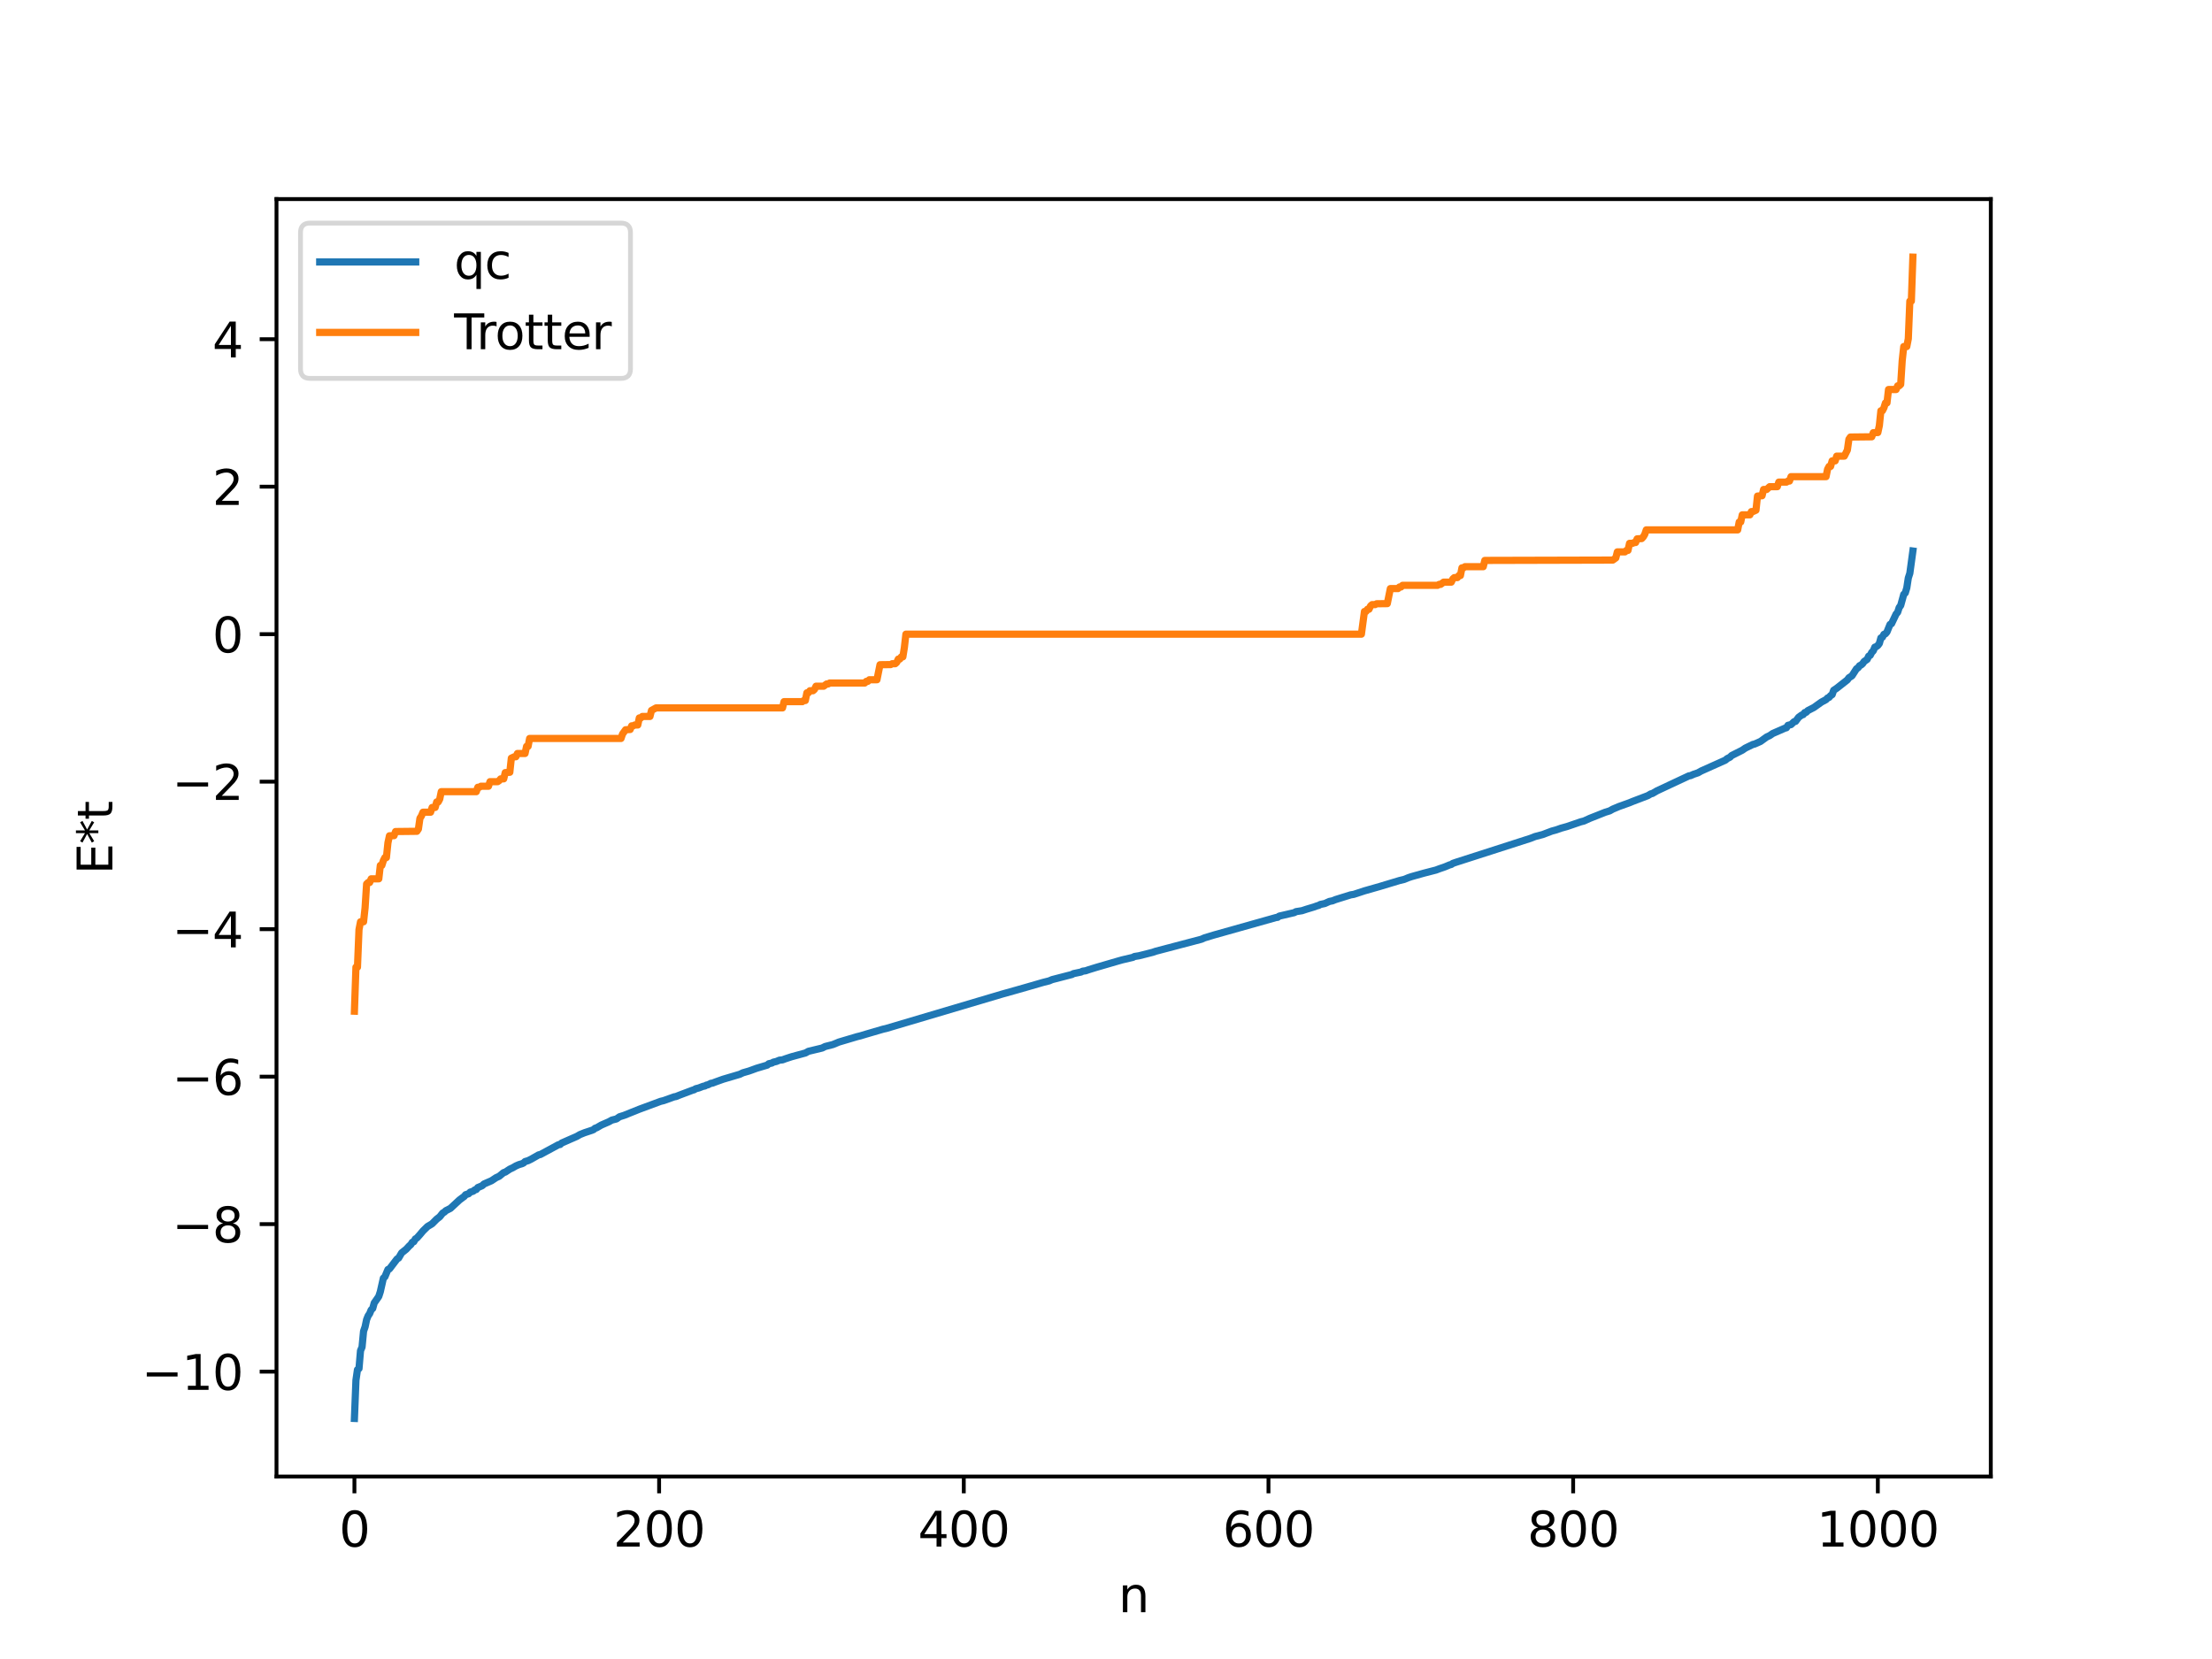 <?xml version="1.0" encoding="utf-8" standalone="no"?>
<!DOCTYPE svg PUBLIC "-//W3C//DTD SVG 1.1//EN"
  "http://www.w3.org/Graphics/SVG/1.1/DTD/svg11.dtd">
<svg xmlns:xlink="http://www.w3.org/1999/xlink" width="460.8pt" height="345.6pt" viewBox="0 0 460.8 345.6" xmlns="http://www.w3.org/2000/svg" version="1.1">
 <defs>
  <style type="text/css">*{stroke-linejoin: round; stroke-linecap: butt}</style>
 </defs>
 <g id="figure_1">
  <g id="patch_1">
   <path d="M 0 345.6 
L 460.8 345.6 
L 460.8 0 
L 0 0 
z
" style="fill: #ffffff"/>
  </g>
  <g id="axes_1">
   <g id="patch_2">
    <path d="M 57.6 307.584 
L 414.72 307.584 
L 414.72 41.472 
L 57.6 41.472 
z
" style="fill: #ffffff"/>
   </g>
   <g id="matplotlib.axis_1">
    <g id="xtick_1">
     <g id="line2d_1">
      <defs>
       <path id="m45a6f17505" d="M 0 0 
L 0 3.5 
" style="stroke: #000000; stroke-width: 0.8"/>
      </defs>
      <g>
       <use xlink:href="#m45a6f17505" x="73.833" y="307.584" style="stroke: #000000; stroke-width: 0.8"/>
      </g>
     </g>
     <g id="text_1">
      <!-- 0 -->
      <g transform="translate(70.651 322.182) scale(0.1 -0.1)">
       <defs>
        <path id="DejaVuSans-30" d="M 2034 4250 
Q 1547 4250 1301 3770 
Q 1056 3291 1056 2328 
Q 1056 1369 1301 889 
Q 1547 409 2034 409 
Q 2525 409 2770 889 
Q 3016 1369 3016 2328 
Q 3016 3291 2770 3770 
Q 2525 4250 2034 4250 
z
M 2034 4750 
Q 2819 4750 3233 4129 
Q 3647 3509 3647 2328 
Q 3647 1150 3233 529 
Q 2819 -91 2034 -91 
Q 1250 -91 836 529 
Q 422 1150 422 2328 
Q 422 3509 836 4129 
Q 1250 4750 2034 4750 
z
" transform="scale(0.016)"/>
       </defs>
       <use xlink:href="#DejaVuSans-30"/>
      </g>
     </g>
    </g>
    <g id="xtick_2">
     <g id="line2d_2">
      <g>
       <use xlink:href="#m45a6f17505" x="137.304" y="307.584" style="stroke: #000000; stroke-width: 0.8"/>
      </g>
     </g>
     <g id="text_2">
      <!-- 200 -->
      <g transform="translate(127.76 322.182) scale(0.1 -0.1)">
       <defs>
        <path id="DejaVuSans-32" d="M 1228 531 
L 3431 531 
L 3431 0 
L 469 0 
L 469 531 
Q 828 903 1448 1529 
Q 2069 2156 2228 2338 
Q 2531 2678 2651 2914 
Q 2772 3150 2772 3378 
Q 2772 3750 2511 3984 
Q 2250 4219 1831 4219 
Q 1534 4219 1204 4116 
Q 875 4013 500 3803 
L 500 4441 
Q 881 4594 1212 4672 
Q 1544 4750 1819 4750 
Q 2544 4750 2975 4387 
Q 3406 4025 3406 3419 
Q 3406 3131 3298 2873 
Q 3191 2616 2906 2266 
Q 2828 2175 2409 1742 
Q 1991 1309 1228 531 
z
" transform="scale(0.016)"/>
       </defs>
       <use xlink:href="#DejaVuSans-32"/>
       <use xlink:href="#DejaVuSans-30" x="63.623"/>
       <use xlink:href="#DejaVuSans-30" x="127.246"/>
      </g>
     </g>
    </g>
    <g id="xtick_3">
     <g id="line2d_3">
      <g>
       <use xlink:href="#m45a6f17505" x="200.775" y="307.584" style="stroke: #000000; stroke-width: 0.8"/>
      </g>
     </g>
     <g id="text_3">
      <!-- 400 -->
      <g transform="translate(191.231 322.182) scale(0.1 -0.1)">
       <defs>
        <path id="DejaVuSans-34" d="M 2419 4116 
L 825 1625 
L 2419 1625 
L 2419 4116 
z
M 2253 4666 
L 3047 4666 
L 3047 1625 
L 3713 1625 
L 3713 1100 
L 3047 1100 
L 3047 0 
L 2419 0 
L 2419 1100 
L 313 1100 
L 313 1709 
L 2253 4666 
z
" transform="scale(0.016)"/>
       </defs>
       <use xlink:href="#DejaVuSans-34"/>
       <use xlink:href="#DejaVuSans-30" x="63.623"/>
       <use xlink:href="#DejaVuSans-30" x="127.246"/>
      </g>
     </g>
    </g>
    <g id="xtick_4">
     <g id="line2d_4">
      <g>
       <use xlink:href="#m45a6f17505" x="264.246" y="307.584" style="stroke: #000000; stroke-width: 0.8"/>
      </g>
     </g>
     <g id="text_4">
      <!-- 600 -->
      <g transform="translate(254.702 322.182) scale(0.1 -0.1)">
       <defs>
        <path id="DejaVuSans-36" d="M 2113 2584 
Q 1688 2584 1439 2293 
Q 1191 2003 1191 1497 
Q 1191 994 1439 701 
Q 1688 409 2113 409 
Q 2538 409 2786 701 
Q 3034 994 3034 1497 
Q 3034 2003 2786 2293 
Q 2538 2584 2113 2584 
z
M 3366 4563 
L 3366 3988 
Q 3128 4100 2886 4159 
Q 2644 4219 2406 4219 
Q 1781 4219 1451 3797 
Q 1122 3375 1075 2522 
Q 1259 2794 1537 2939 
Q 1816 3084 2150 3084 
Q 2853 3084 3261 2657 
Q 3669 2231 3669 1497 
Q 3669 778 3244 343 
Q 2819 -91 2113 -91 
Q 1303 -91 875 529 
Q 447 1150 447 2328 
Q 447 3434 972 4092 
Q 1497 4750 2381 4750 
Q 2619 4750 2861 4703 
Q 3103 4656 3366 4563 
z
" transform="scale(0.016)"/>
       </defs>
       <use xlink:href="#DejaVuSans-36"/>
       <use xlink:href="#DejaVuSans-30" x="63.623"/>
       <use xlink:href="#DejaVuSans-30" x="127.246"/>
      </g>
     </g>
    </g>
    <g id="xtick_5">
     <g id="line2d_5">
      <g>
       <use xlink:href="#m45a6f17505" x="327.717" y="307.584" style="stroke: #000000; stroke-width: 0.8"/>
      </g>
     </g>
     <g id="text_5">
      <!-- 800 -->
      <g transform="translate(318.173 322.182) scale(0.1 -0.1)">
       <defs>
        <path id="DejaVuSans-38" d="M 2034 2216 
Q 1584 2216 1326 1975 
Q 1069 1734 1069 1313 
Q 1069 891 1326 650 
Q 1584 409 2034 409 
Q 2484 409 2743 651 
Q 3003 894 3003 1313 
Q 3003 1734 2745 1975 
Q 2488 2216 2034 2216 
z
M 1403 2484 
Q 997 2584 770 2862 
Q 544 3141 544 3541 
Q 544 4100 942 4425 
Q 1341 4750 2034 4750 
Q 2731 4750 3128 4425 
Q 3525 4100 3525 3541 
Q 3525 3141 3298 2862 
Q 3072 2584 2669 2484 
Q 3125 2378 3379 2068 
Q 3634 1759 3634 1313 
Q 3634 634 3220 271 
Q 2806 -91 2034 -91 
Q 1263 -91 848 271 
Q 434 634 434 1313 
Q 434 1759 690 2068 
Q 947 2378 1403 2484 
z
M 1172 3481 
Q 1172 3119 1398 2916 
Q 1625 2713 2034 2713 
Q 2441 2713 2670 2916 
Q 2900 3119 2900 3481 
Q 2900 3844 2670 4047 
Q 2441 4250 2034 4250 
Q 1625 4250 1398 4047 
Q 1172 3844 1172 3481 
z
" transform="scale(0.016)"/>
       </defs>
       <use xlink:href="#DejaVuSans-38"/>
       <use xlink:href="#DejaVuSans-30" x="63.623"/>
       <use xlink:href="#DejaVuSans-30" x="127.246"/>
      </g>
     </g>
    </g>
    <g id="xtick_6">
     <g id="line2d_6">
      <g>
       <use xlink:href="#m45a6f17505" x="391.188" y="307.584" style="stroke: #000000; stroke-width: 0.8"/>
      </g>
     </g>
     <g id="text_6">
      <!-- 1000 -->
      <g transform="translate(378.463 322.182) scale(0.1 -0.1)">
       <defs>
        <path id="DejaVuSans-31" d="M 794 531 
L 1825 531 
L 1825 4091 
L 703 3866 
L 703 4441 
L 1819 4666 
L 2450 4666 
L 2450 531 
L 3481 531 
L 3481 0 
L 794 0 
L 794 531 
z
" transform="scale(0.016)"/>
       </defs>
       <use xlink:href="#DejaVuSans-31"/>
       <use xlink:href="#DejaVuSans-30" x="63.623"/>
       <use xlink:href="#DejaVuSans-30" x="127.246"/>
       <use xlink:href="#DejaVuSans-30" x="190.869"/>
      </g>
     </g>
    </g>
    <g id="text_7">
     <!-- n -->
     <g transform="translate(232.991 335.861) scale(0.1 -0.1)">
      <defs>
       <path id="DejaVuSans-6e" d="M 3513 2113 
L 3513 0 
L 2938 0 
L 2938 2094 
Q 2938 2591 2744 2837 
Q 2550 3084 2163 3084 
Q 1697 3084 1428 2787 
Q 1159 2491 1159 1978 
L 1159 0 
L 581 0 
L 581 3500 
L 1159 3500 
L 1159 2956 
Q 1366 3272 1645 3428 
Q 1925 3584 2291 3584 
Q 2894 3584 3203 3211 
Q 3513 2838 3513 2113 
z
" transform="scale(0.016)"/>
      </defs>
      <use xlink:href="#DejaVuSans-6e"/>
     </g>
    </g>
   </g>
   <g id="matplotlib.axis_2">
    <g id="ytick_1">
     <g id="line2d_7">
      <defs>
       <path id="m6df007e85b" d="M 0 0 
L -3.5 0 
" style="stroke: #000000; stroke-width: 0.8"/>
      </defs>
      <g>
       <use xlink:href="#m6df007e85b" x="57.6" y="285.737" style="stroke: #000000; stroke-width: 0.8"/>
      </g>
     </g>
     <g id="text_8">
      <!-- −10 -->
      <g transform="translate(29.495 289.536) scale(0.1 -0.1)">
       <defs>
        <path id="DejaVuSans-2212" d="M 678 2272 
L 4684 2272 
L 4684 1741 
L 678 1741 
L 678 2272 
z
" transform="scale(0.016)"/>
       </defs>
       <use xlink:href="#DejaVuSans-2212"/>
       <use xlink:href="#DejaVuSans-31" x="83.789"/>
       <use xlink:href="#DejaVuSans-30" x="147.412"/>
      </g>
     </g>
    </g>
    <g id="ytick_2">
     <g id="line2d_8">
      <g>
       <use xlink:href="#m6df007e85b" x="57.6" y="255.012" style="stroke: #000000; stroke-width: 0.8"/>
      </g>
     </g>
     <g id="text_9">
      <!-- −8 -->
      <g transform="translate(35.858 258.811) scale(0.1 -0.1)">
       <use xlink:href="#DejaVuSans-2212"/>
       <use xlink:href="#DejaVuSans-38" x="83.789"/>
      </g>
     </g>
    </g>
    <g id="ytick_3">
     <g id="line2d_9">
      <g>
       <use xlink:href="#m6df007e85b" x="57.6" y="224.286" style="stroke: #000000; stroke-width: 0.8"/>
      </g>
     </g>
     <g id="text_10">
      <!-- −6 -->
      <g transform="translate(35.858 228.085) scale(0.1 -0.1)">
       <use xlink:href="#DejaVuSans-2212"/>
       <use xlink:href="#DejaVuSans-36" x="83.789"/>
      </g>
     </g>
    </g>
    <g id="ytick_4">
     <g id="line2d_10">
      <g>
       <use xlink:href="#m6df007e85b" x="57.6" y="193.56" style="stroke: #000000; stroke-width: 0.8"/>
      </g>
     </g>
     <g id="text_11">
      <!-- −4 -->
      <g transform="translate(35.858 197.359) scale(0.1 -0.1)">
       <use xlink:href="#DejaVuSans-2212"/>
       <use xlink:href="#DejaVuSans-34" x="83.789"/>
      </g>
     </g>
    </g>
    <g id="ytick_5">
     <g id="line2d_11">
      <g>
       <use xlink:href="#m6df007e85b" x="57.6" y="162.835" style="stroke: #000000; stroke-width: 0.8"/>
      </g>
     </g>
     <g id="text_12">
      <!-- −2 -->
      <g transform="translate(35.858 166.634) scale(0.1 -0.1)">
       <use xlink:href="#DejaVuSans-2212"/>
       <use xlink:href="#DejaVuSans-32" x="83.789"/>
      </g>
     </g>
    </g>
    <g id="ytick_6">
     <g id="line2d_12">
      <g>
       <use xlink:href="#m6df007e85b" x="57.6" y="132.109" style="stroke: #000000; stroke-width: 0.8"/>
      </g>
     </g>
     <g id="text_13">
      <!-- 0 -->
      <g transform="translate(44.237 135.908) scale(0.1 -0.1)">
       <use xlink:href="#DejaVuSans-30"/>
      </g>
     </g>
    </g>
    <g id="ytick_7">
     <g id="line2d_13">
      <g>
       <use xlink:href="#m6df007e85b" x="57.6" y="101.383" style="stroke: #000000; stroke-width: 0.8"/>
      </g>
     </g>
     <g id="text_14">
      <!-- 2 -->
      <g transform="translate(44.237 105.183) scale(0.1 -0.1)">
       <use xlink:href="#DejaVuSans-32"/>
      </g>
     </g>
    </g>
    <g id="ytick_8">
     <g id="line2d_14">
      <g>
       <use xlink:href="#m6df007e85b" x="57.6" y="70.658" style="stroke: #000000; stroke-width: 0.8"/>
      </g>
     </g>
     <g id="text_15">
      <!-- 4 -->
      <g transform="translate(44.237 74.457) scale(0.1 -0.1)">
       <use xlink:href="#DejaVuSans-34"/>
      </g>
     </g>
    </g>
    <g id="text_16">
     <!-- E*t -->
     <g transform="translate(23.416 182.148) rotate(-90) scale(0.1 -0.1)">
      <defs>
       <path id="DejaVuSans-45" d="M 628 4666 
L 3578 4666 
L 3578 4134 
L 1259 4134 
L 1259 2753 
L 3481 2753 
L 3481 2222 
L 1259 2222 
L 1259 531 
L 3634 531 
L 3634 0 
L 628 0 
L 628 4666 
z
" transform="scale(0.016)"/>
       <path id="DejaVuSans-2a" d="M 3009 3897 
L 1888 3291 
L 3009 2681 
L 2828 2375 
L 1778 3009 
L 1778 1831 
L 1422 1831 
L 1422 3009 
L 372 2375 
L 191 2681 
L 1313 3291 
L 191 3897 
L 372 4206 
L 1422 3572 
L 1422 4750 
L 1778 4750 
L 1778 3572 
L 2828 4206 
L 3009 3897 
z
" transform="scale(0.016)"/>
       <path id="DejaVuSans-74" d="M 1172 4494 
L 1172 3500 
L 2356 3500 
L 2356 3053 
L 1172 3053 
L 1172 1153 
Q 1172 725 1289 603 
Q 1406 481 1766 481 
L 2356 481 
L 2356 0 
L 1766 0 
Q 1100 0 847 248 
Q 594 497 594 1153 
L 594 3053 
L 172 3053 
L 172 3500 
L 594 3500 
L 594 4494 
L 1172 4494 
z
" transform="scale(0.016)"/>
      </defs>
      <use xlink:href="#DejaVuSans-45"/>
      <use xlink:href="#DejaVuSans-2a" x="63.184"/>
      <use xlink:href="#DejaVuSans-74" x="113.184"/>
     </g>
    </g>
   </g>
   <g id="line2d_15">
    <path d="M 73.833 295.488 
L 74.15 287.528 
L 74.467 285.331 
L 74.785 285.102 
L 75.102 281.368 
L 75.42 280.629 
L 75.737 277.315 
L 76.054 276.403 
L 76.372 274.899 
L 76.689 274.111 
L 77.006 273.647 
L 77.324 272.869 
L 77.641 272.579 
L 77.958 271.428 
L 78.593 270.526 
L 78.91 270.058 
L 79.228 269.076 
L 79.862 266.265 
L 80.18 265.98 
L 80.815 264.463 
L 81.132 264.337 
L 82.719 262.255 
L 83.036 262.08 
L 83.671 260.993 
L 84.623 260.238 
L 85.258 259.553 
L 85.575 259.281 
L 85.892 258.781 
L 86.21 258.666 
L 86.527 258.09 
L 86.844 257.903 
L 87.479 257.191 
L 88.114 256.431 
L 89.066 255.499 
L 89.7 255.125 
L 90.018 254.925 
L 90.97 253.967 
L 91.605 253.477 
L 92.239 252.684 
L 92.557 252.518 
L 92.874 252.209 
L 93.826 251.726 
L 95.73 249.959 
L 96.365 249.485 
L 96.682 249.264 
L 97 248.879 
L 97.634 248.673 
L 97.952 248.342 
L 98.586 248.148 
L 98.904 247.876 
L 99.221 247.795 
L 99.539 247.387 
L 100.173 247.126 
L 100.491 246.975 
L 100.808 246.653 
L 102.395 245.965 
L 103.347 245.331 
L 103.981 245.043 
L 104.934 244.259 
L 105.251 244.18 
L 106.203 243.55 
L 106.838 243.255 
L 107.472 242.883 
L 108.107 242.608 
L 108.742 242.422 
L 109.059 242.274 
L 109.377 241.974 
L 110.011 241.787 
L 110.646 241.476 
L 112.233 240.57 
L 112.55 240.517 
L 116.358 238.457 
L 116.676 238.424 
L 116.993 238.123 
L 118.897 237.285 
L 120.167 236.731 
L 120.801 236.358 
L 121.753 235.973 
L 123.34 235.446 
L 123.658 235.31 
L 123.975 235.027 
L 124.292 234.937 
L 125.244 234.381 
L 126.196 233.964 
L 126.831 233.689 
L 127.466 233.335 
L 128.418 233.095 
L 129.053 232.647 
L 130.005 232.347 
L 133.178 231.072 
L 137.621 229.429 
L 138.256 229.276 
L 140.477 228.48 
L 140.795 228.437 
L 141.429 228.18 
L 142.064 227.938 
L 144.286 227.102 
L 144.603 227.021 
L 144.92 226.804 
L 145.555 226.647 
L 146.507 226.283 
L 146.824 226.245 
L 147.142 226.049 
L 147.459 225.993 
L 148.094 225.672 
L 148.411 225.637 
L 149.046 225.391 
L 150.633 224.822 
L 154.124 223.789 
L 154.758 223.481 
L 156.028 223.116 
L 156.662 222.888 
L 157.615 222.539 
L 159.836 221.88 
L 160.153 221.593 
L 160.788 221.457 
L 161.105 221.266 
L 161.74 221.119 
L 162.375 220.851 
L 163.01 220.787 
L 163.644 220.551 
L 164.914 220.135 
L 167.453 219.442 
L 167.77 219.361 
L 168.405 219.009 
L 171.261 218.324 
L 171.896 218.006 
L 173.482 217.605 
L 174.117 217.348 
L 174.752 217.082 
L 178.56 215.951 
L 179.195 215.799 
L 180.464 215.416 
L 183.955 214.397 
L 184.59 214.255 
L 208.709 207.102 
L 211.882 206.211 
L 213.786 205.667 
L 217.277 204.658 
L 218.547 204.339 
L 219.181 204.069 
L 223.307 203.004 
L 223.624 202.824 
L 225.211 202.489 
L 225.529 202.317 
L 226.163 202.229 
L 226.798 202.008 
L 228.385 201.519 
L 232.828 200.226 
L 233.78 199.957 
L 236.001 199.437 
L 236.319 199.257 
L 237.271 199.106 
L 239.492 198.545 
L 240.127 198.382 
L 240.762 198.162 
L 250.282 195.658 
L 250.917 195.374 
L 252.821 194.796 
L 265.833 191.134 
L 266.15 191.099 
L 266.467 190.849 
L 269.641 190.113 
L 269.958 189.916 
L 271.228 189.715 
L 272.18 189.402 
L 273.767 188.924 
L 274.401 188.692 
L 274.719 188.615 
L 275.036 188.42 
L 275.988 188.217 
L 276.94 187.784 
L 277.575 187.658 
L 278.21 187.401 
L 281.383 186.413 
L 282.018 186.311 
L 284.239 185.581 
L 287.413 184.675 
L 291.539 183.431 
L 292.491 183.204 
L 293.443 182.819 
L 294.077 182.608 
L 296.616 181.897 
L 299.155 181.243 
L 299.79 181 
L 301.059 180.56 
L 302.011 180.161 
L 302.329 180.088 
L 302.646 179.858 
L 303.281 179.64 
L 318.831 174.642 
L 319.783 174.267 
L 321.37 173.851 
L 323.274 173.128 
L 324.226 172.87 
L 325.178 172.531 
L 326.448 172.178 
L 329.304 171.199 
L 329.939 171.041 
L 331.208 170.467 
L 332.795 169.842 
L 334.381 169.21 
L 335.334 168.915 
L 335.968 168.557 
L 337.238 168.021 
L 339.459 167.222 
L 340.094 166.958 
L 343.267 165.75 
L 343.902 165.372 
L 344.22 165.303 
L 345.172 164.745 
L 351.836 161.623 
L 352.153 161.588 
L 352.788 161.304 
L 353.74 160.982 
L 354.375 160.617 
L 359.453 158.341 
L 359.77 158.052 
L 360.405 157.726 
L 360.722 157.4 
L 362.943 156.284 
L 363.578 155.846 
L 365.165 155.076 
L 365.482 155.011 
L 366.117 154.739 
L 366.752 154.451 
L 368.021 153.535 
L 368.656 153.239 
L 369.291 152.802 
L 371.829 151.694 
L 372.147 151.606 
L 372.464 151.1 
L 373.099 150.947 
L 373.734 150.346 
L 374.051 150.274 
L 374.686 149.427 
L 375.32 148.962 
L 375.638 148.865 
L 375.955 148.441 
L 376.272 148.381 
L 376.59 148.038 
L 377.859 147.384 
L 379.446 146.253 
L 380.398 145.742 
L 380.715 145.401 
L 381.033 145.277 
L 381.35 144.904 
L 381.667 144.709 
L 381.985 143.802 
L 382.62 143.378 
L 384.841 141.635 
L 385.158 141.191 
L 385.793 140.794 
L 386.745 139.314 
L 387.062 139.128 
L 387.38 138.679 
L 387.697 138.529 
L 388.015 138.253 
L 388.332 137.799 
L 388.967 137.359 
L 389.284 136.684 
L 389.601 136.519 
L 389.919 135.898 
L 390.236 135.588 
L 390.553 134.817 
L 390.871 134.707 
L 391.188 134.458 
L 391.505 134.043 
L 391.823 132.884 
L 392.14 132.74 
L 392.458 132.144 
L 392.775 132.026 
L 393.092 131.647 
L 393.727 130.081 
L 394.044 129.922 
L 394.996 127.913 
L 395.314 127.552 
L 395.631 126.564 
L 395.948 126.134 
L 396.583 123.828 
L 396.9 123.522 
L 397.218 122.473 
L 397.535 120.404 
L 397.853 119.428 
L 398.487 114.788 
L 398.487 114.788 
" clip-path="url(#p45eaf494ac)" style="fill: none; stroke: #1f77b4; stroke-width: 1.5; stroke-linecap: square"/>
   </g>
   <g id="line2d_16">
    <path d="M 73.833 210.65 
L 74.15 201.485 
L 74.467 201.485 
L 74.785 193.651 
L 75.102 192.024 
L 75.737 192.024 
L 76.054 189.092 
L 76.372 184.144 
L 76.689 183.841 
L 77.006 183.841 
L 77.324 183.075 
L 78.91 183.075 
L 79.228 180.283 
L 79.545 180.283 
L 79.862 179.273 
L 80.18 178.648 
L 80.497 178.648 
L 80.815 175.562 
L 81.132 174.108 
L 82.084 174.083 
L 82.401 173.224 
L 86.844 173.175 
L 87.162 172.704 
L 87.479 170.467 
L 87.796 169.972 
L 88.114 169.198 
L 89.7 169.198 
L 90.018 168.209 
L 90.653 168.209 
L 90.97 167.059 
L 91.287 167.059 
L 91.605 166.461 
L 91.922 164.921 
L 99.221 164.921 
L 99.539 164.003 
L 99.856 164.003 
L 100.173 163.786 
L 101.76 163.786 
L 102.077 162.835 
L 103.664 162.835 
L 103.981 162.62 
L 104.299 162.249 
L 104.934 162.249 
L 105.251 160.945 
L 106.203 160.879 
L 106.52 157.935 
L 107.155 157.644 
L 107.472 157.644 
L 107.79 156.966 
L 109.377 156.966 
L 109.694 155.479 
L 110.011 155.479 
L 110.329 153.835 
L 129.37 153.835 
L 129.687 152.901 
L 130.322 152.023 
L 131.274 151.967 
L 131.591 151.203 
L 131.909 151.203 
L 132.226 151.028 
L 132.861 151.028 
L 133.178 149.558 
L 133.496 149.558 
L 133.813 149.25 
L 135.4 149.25 
L 135.717 147.995 
L 136.669 147.472 
L 163.01 147.472 
L 163.327 146.17 
L 167.135 146.17 
L 167.453 145.932 
L 167.77 145.932 
L 168.087 144.321 
L 168.405 144.321 
L 168.722 143.891 
L 169.357 143.891 
L 169.674 143.614 
L 169.991 142.949 
L 171.578 142.949 
L 172.213 142.48 
L 172.53 142.48 
L 172.848 142.282 
L 180.147 142.282 
L 180.464 141.939 
L 180.781 141.939 
L 181.099 141.604 
L 182.686 141.604 
L 183.32 138.472 
L 185.542 138.445 
L 185.859 138.263 
L 186.494 138.263 
L 186.811 137.988 
L 187.129 137.299 
L 187.446 137.299 
L 187.763 136.833 
L 188.081 136.833 
L 188.398 134.886 
L 188.715 132.109 
L 283.605 132.109 
L 284.239 127.385 
L 284.557 127.385 
L 284.874 126.919 
L 285.191 126.919 
L 285.509 126.23 
L 285.826 125.955 
L 286.461 125.955 
L 286.778 125.773 
L 289 125.746 
L 289.634 122.614 
L 291.221 122.614 
L 291.539 122.279 
L 291.856 122.279 
L 292.173 121.936 
L 299.472 121.936 
L 299.79 121.738 
L 300.107 121.738 
L 300.742 121.269 
L 302.329 121.269 
L 302.646 120.604 
L 302.963 120.327 
L 303.598 120.327 
L 303.915 119.897 
L 304.233 119.897 
L 304.55 118.286 
L 304.867 118.286 
L 305.185 118.048 
L 308.993 118.048 
L 309.31 116.746 
L 335.968 116.675 
L 336.603 116.222 
L 336.92 114.968 
L 338.507 114.968 
L 338.824 114.66 
L 339.142 114.66 
L 339.459 113.19 
L 340.094 113.19 
L 340.411 113.015 
L 340.729 113.015 
L 341.046 112.251 
L 341.998 112.195 
L 342.315 111.855 
L 342.633 111.317 
L 342.95 110.383 
L 361.991 110.383 
L 362.309 108.739 
L 362.626 108.739 
L 362.943 107.251 
L 364.53 107.251 
L 364.848 106.574 
L 365.165 106.574 
L 365.8 106.283 
L 366.117 103.339 
L 367.069 103.273 
L 367.386 101.969 
L 368.021 101.969 
L 368.656 101.383 
L 370.243 101.383 
L 370.56 100.432 
L 372.147 100.432 
L 372.464 100.215 
L 372.781 100.215 
L 373.099 99.297 
L 380.398 99.297 
L 380.715 97.757 
L 381.033 97.159 
L 381.35 97.159 
L 381.667 96.009 
L 382.302 96.009 
L 382.62 95.02 
L 384.206 95.02 
L 384.841 93.751 
L 385.158 91.514 
L 385.476 91.043 
L 389.919 90.994 
L 390.236 90.134 
L 391.188 90.109 
L 391.505 88.656 
L 391.823 85.57 
L 392.14 85.57 
L 392.458 84.945 
L 392.775 83.935 
L 393.092 83.935 
L 393.41 81.143 
L 394.996 81.143 
L 395.314 80.377 
L 395.631 80.377 
L 395.948 80.074 
L 396.266 75.125 
L 396.583 72.194 
L 397.218 72.194 
L 397.535 70.567 
L 397.853 62.733 
L 398.17 62.733 
L 398.487 53.568 
L 398.487 53.568 
" clip-path="url(#p45eaf494ac)" style="fill: none; stroke: #ff7f0e; stroke-width: 1.5; stroke-linecap: square"/>
   </g>
   <g id="patch_3">
    <path d="M 57.6 307.584 
L 57.6 41.472 
" style="fill: none; stroke: #000000; stroke-width: 0.8; stroke-linejoin: miter; stroke-linecap: square"/>
   </g>
   <g id="patch_4">
    <path d="M 414.72 307.584 
L 414.72 41.472 
" style="fill: none; stroke: #000000; stroke-width: 0.8; stroke-linejoin: miter; stroke-linecap: square"/>
   </g>
   <g id="patch_5">
    <path d="M 57.6 307.584 
L 414.72 307.584 
" style="fill: none; stroke: #000000; stroke-width: 0.8; stroke-linejoin: miter; stroke-linecap: square"/>
   </g>
   <g id="patch_6">
    <path d="M 57.6 41.472 
L 414.72 41.472 
" style="fill: none; stroke: #000000; stroke-width: 0.8; stroke-linejoin: miter; stroke-linecap: square"/>
   </g>
   <g id="legend_1">
    <g id="patch_7">
     <path d="M 64.6 78.828 
L 129.342 78.828 
Q 131.342 78.828 131.342 76.828 
L 131.342 48.472 
Q 131.342 46.472 129.342 46.472 
L 64.6 46.472 
Q 62.6 46.472 62.6 48.472 
L 62.6 76.828 
Q 62.6 78.828 64.6 78.828 
z
" style="fill: #ffffff; opacity: 0.8; stroke: #cccccc; stroke-linejoin: miter"/>
    </g>
    <g id="line2d_17">
     <path d="M 66.6 54.57 
L 76.6 54.57 
L 86.6 54.57 
" style="fill: none; stroke: #1f77b4; stroke-width: 1.5; stroke-linecap: square"/>
    </g>
    <g id="text_17">
     <!-- qc -->
     <g transform="translate(94.6 58.07) scale(0.1 -0.1)">
      <defs>
       <path id="DejaVuSans-71" d="M 947 1747 
Q 947 1113 1208 752 
Q 1469 391 1925 391 
Q 2381 391 2643 752 
Q 2906 1113 2906 1747 
Q 2906 2381 2643 2742 
Q 2381 3103 1925 3103 
Q 1469 3103 1208 2742 
Q 947 2381 947 1747 
z
M 2906 525 
Q 2725 213 2448 61 
Q 2172 -91 1784 -91 
Q 1150 -91 751 415 
Q 353 922 353 1747 
Q 353 2572 751 3078 
Q 1150 3584 1784 3584 
Q 2172 3584 2448 3432 
Q 2725 3281 2906 2969 
L 2906 3500 
L 3481 3500 
L 3481 -1331 
L 2906 -1331 
L 2906 525 
z
" transform="scale(0.016)"/>
       <path id="DejaVuSans-63" d="M 3122 3366 
L 3122 2828 
Q 2878 2963 2633 3030 
Q 2388 3097 2138 3097 
Q 1578 3097 1268 2742 
Q 959 2388 959 1747 
Q 959 1106 1268 751 
Q 1578 397 2138 397 
Q 2388 397 2633 464 
Q 2878 531 3122 666 
L 3122 134 
Q 2881 22 2623 -34 
Q 2366 -91 2075 -91 
Q 1284 -91 818 406 
Q 353 903 353 1747 
Q 353 2603 823 3093 
Q 1294 3584 2113 3584 
Q 2378 3584 2631 3529 
Q 2884 3475 3122 3366 
z
" transform="scale(0.016)"/>
      </defs>
      <use xlink:href="#DejaVuSans-71"/>
      <use xlink:href="#DejaVuSans-63" x="63.477"/>
     </g>
    </g>
    <g id="line2d_18">
     <path d="M 66.6 69.249 
L 76.6 69.249 
L 86.6 69.249 
" style="fill: none; stroke: #ff7f0e; stroke-width: 1.5; stroke-linecap: square"/>
    </g>
    <g id="text_18">
     <!-- Trotter -->
     <g transform="translate(94.6 72.749) scale(0.1 -0.1)">
      <defs>
       <path id="DejaVuSans-54" d="M -19 4666 
L 3928 4666 
L 3928 4134 
L 2272 4134 
L 2272 0 
L 1638 0 
L 1638 4134 
L -19 4134 
L -19 4666 
z
" transform="scale(0.016)"/>
       <path id="DejaVuSans-72" d="M 2631 2963 
Q 2534 3019 2420 3045 
Q 2306 3072 2169 3072 
Q 1681 3072 1420 2755 
Q 1159 2438 1159 1844 
L 1159 0 
L 581 0 
L 581 3500 
L 1159 3500 
L 1159 2956 
Q 1341 3275 1631 3429 
Q 1922 3584 2338 3584 
Q 2397 3584 2469 3576 
Q 2541 3569 2628 3553 
L 2631 2963 
z
" transform="scale(0.016)"/>
       <path id="DejaVuSans-6f" d="M 1959 3097 
Q 1497 3097 1228 2736 
Q 959 2375 959 1747 
Q 959 1119 1226 758 
Q 1494 397 1959 397 
Q 2419 397 2687 759 
Q 2956 1122 2956 1747 
Q 2956 2369 2687 2733 
Q 2419 3097 1959 3097 
z
M 1959 3584 
Q 2709 3584 3137 3096 
Q 3566 2609 3566 1747 
Q 3566 888 3137 398 
Q 2709 -91 1959 -91 
Q 1206 -91 779 398 
Q 353 888 353 1747 
Q 353 2609 779 3096 
Q 1206 3584 1959 3584 
z
" transform="scale(0.016)"/>
       <path id="DejaVuSans-65" d="M 3597 1894 
L 3597 1613 
L 953 1613 
Q 991 1019 1311 708 
Q 1631 397 2203 397 
Q 2534 397 2845 478 
Q 3156 559 3463 722 
L 3463 178 
Q 3153 47 2828 -22 
Q 2503 -91 2169 -91 
Q 1331 -91 842 396 
Q 353 884 353 1716 
Q 353 2575 817 3079 
Q 1281 3584 2069 3584 
Q 2775 3584 3186 3129 
Q 3597 2675 3597 1894 
z
M 3022 2063 
Q 3016 2534 2758 2815 
Q 2500 3097 2075 3097 
Q 1594 3097 1305 2825 
Q 1016 2553 972 2059 
L 3022 2063 
z
" transform="scale(0.016)"/>
      </defs>
      <use xlink:href="#DejaVuSans-54"/>
      <use xlink:href="#DejaVuSans-72" x="46.334"/>
      <use xlink:href="#DejaVuSans-6f" x="85.197"/>
      <use xlink:href="#DejaVuSans-74" x="146.379"/>
      <use xlink:href="#DejaVuSans-74" x="185.588"/>
      <use xlink:href="#DejaVuSans-65" x="224.797"/>
      <use xlink:href="#DejaVuSans-72" x="286.32"/>
     </g>
    </g>
   </g>
  </g>
 </g>
 <defs>
  <clipPath id="p45eaf494ac">
   <rect x="57.6" y="41.472" width="357.12" height="266.112"/>
  </clipPath>
 </defs>
</svg>
